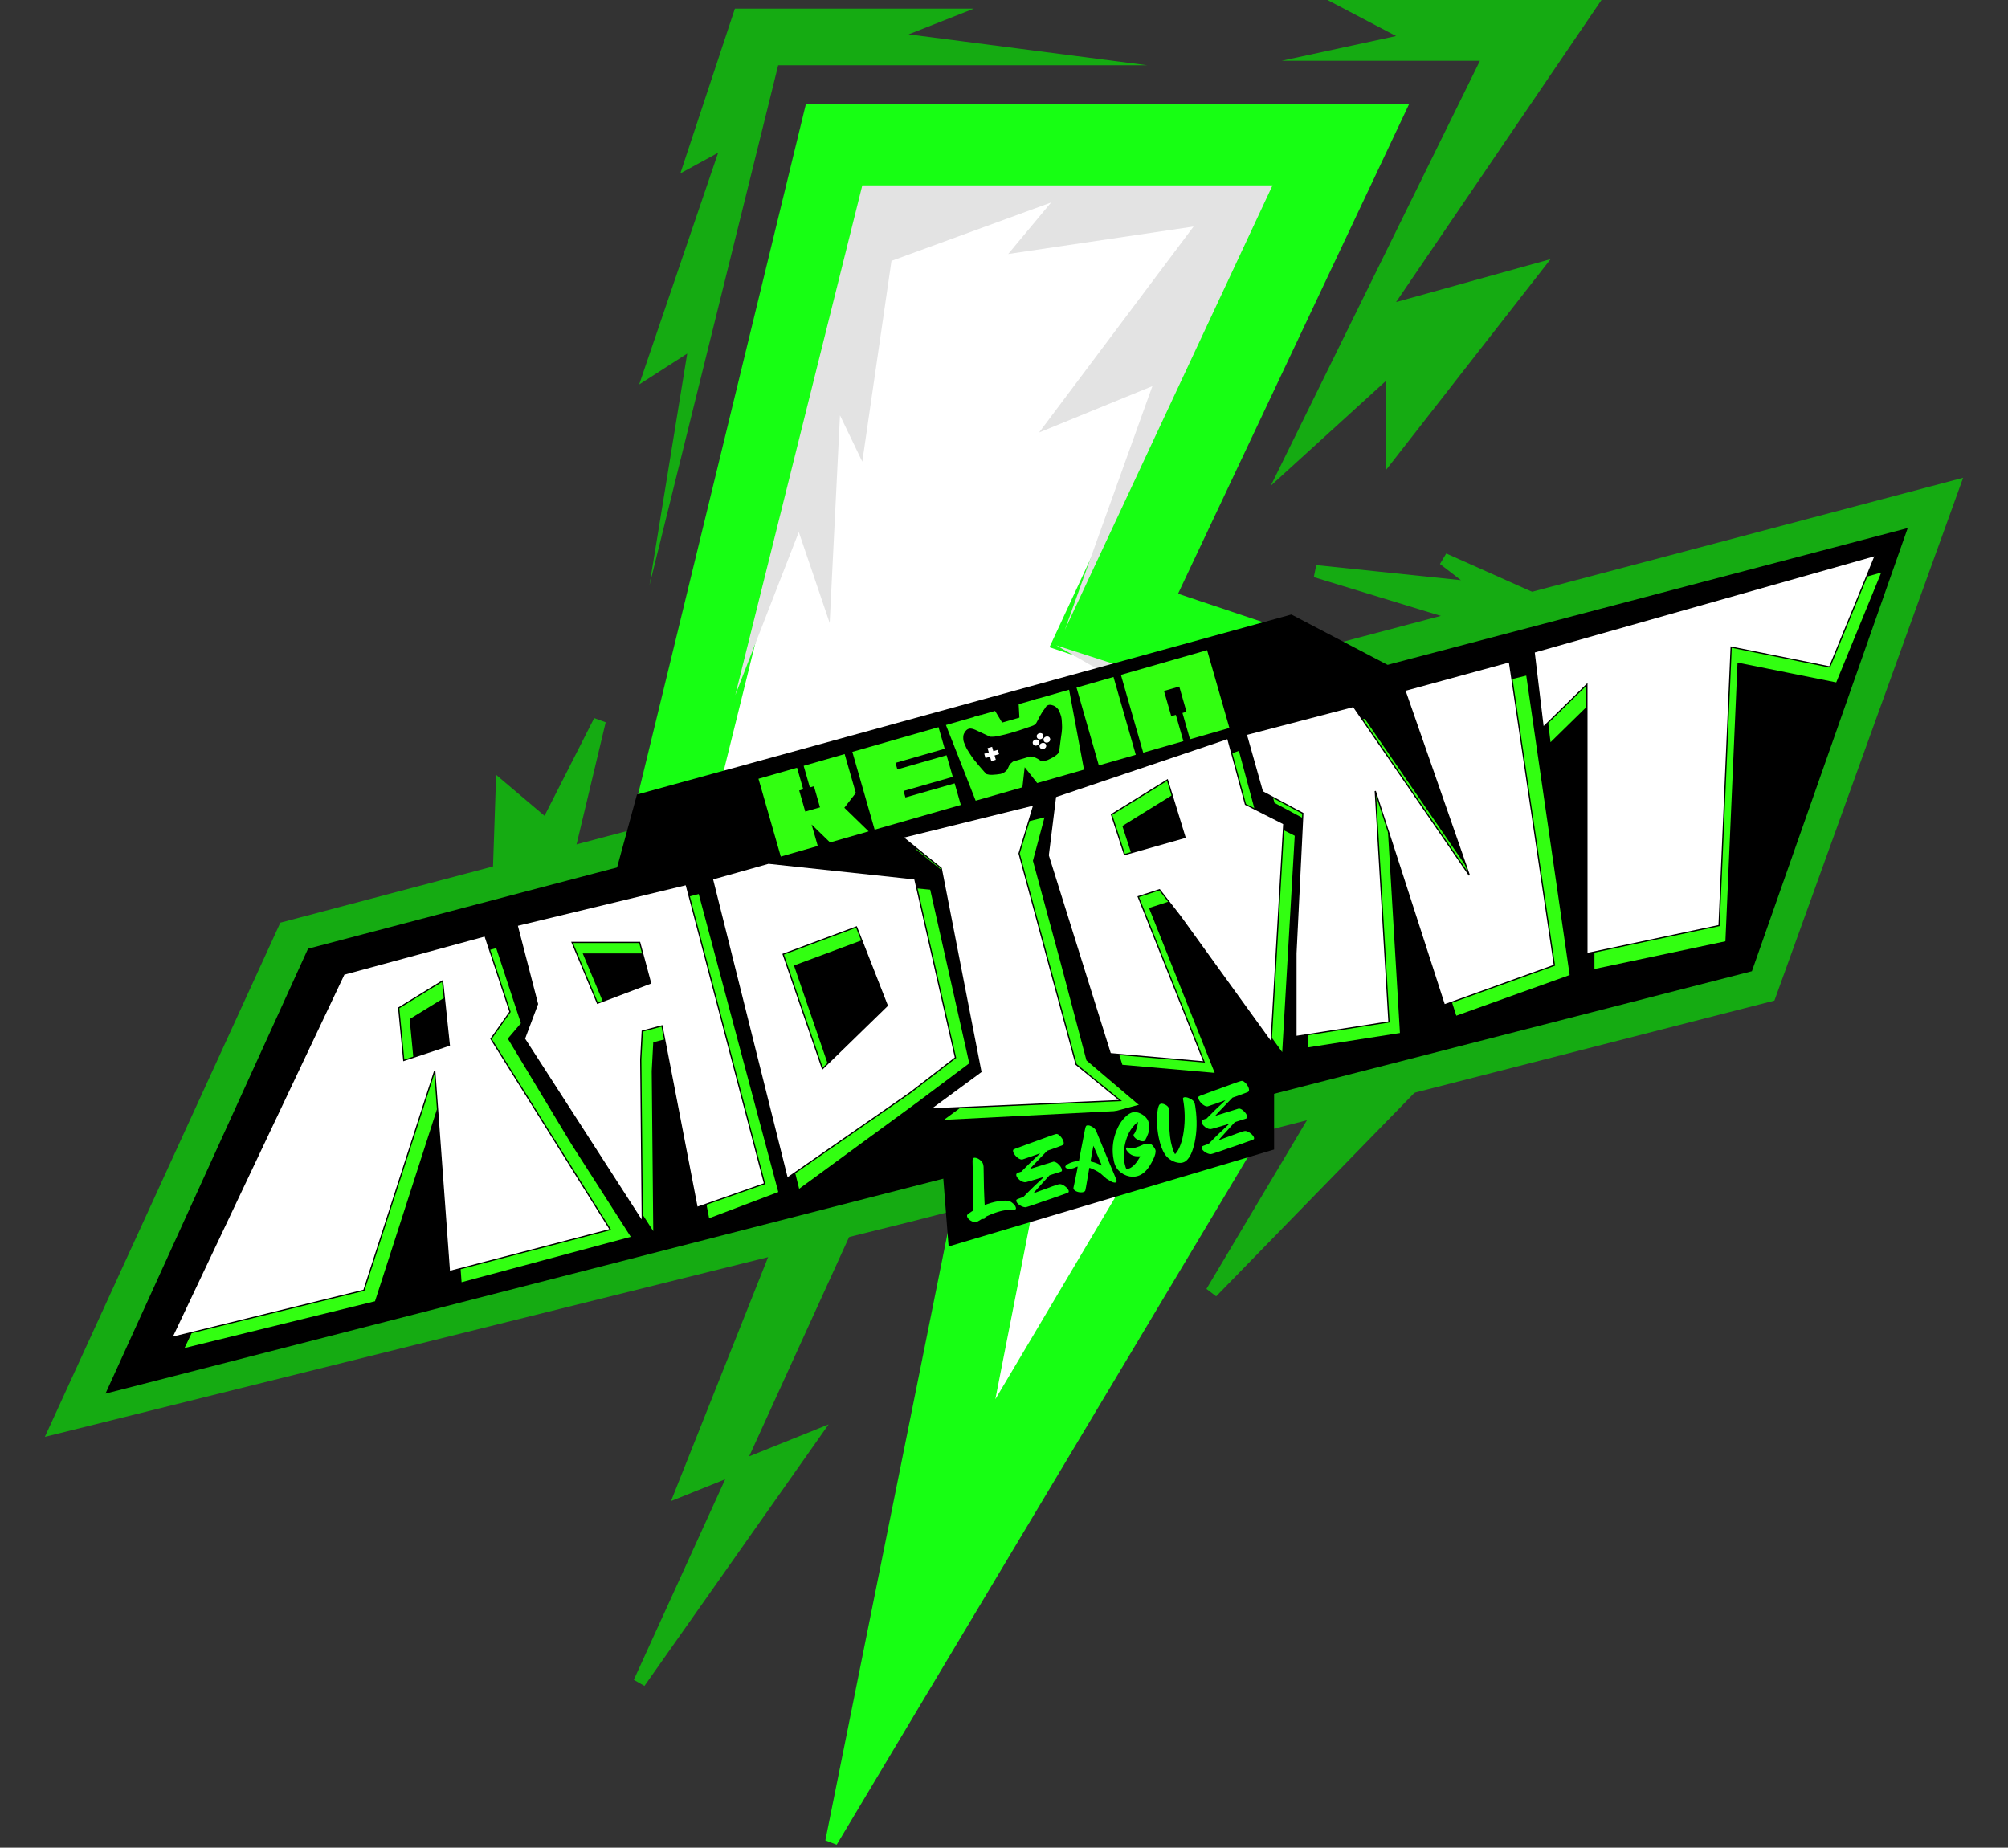 <svg width="163" height="150" viewBox="0 0 163 150" fill="none" xmlns="http://www.w3.org/2000/svg">
<rect x="0" y="0" width="163" height="150" fill="#333333" stroke="none"/>
<path d="M98.363 104.892L129.155 53.201L106.795 46.374L120.287 47.78L117.195 45.391L137.514 54.455L121.77 85.247L124 70.757L115.919 82.739L119.402 83.296L98.363 104.892Z" fill="#15AB12" stroke="#15AB12"/>
<path d="M49.934 74.27L65.817 8.926H89.611H113.606L94.936 48.495L122.384 57.69L67.489 149.507L80.864 83.048L49.934 74.27Z" fill="#17FF13" stroke="#17FF13"/>
<path d="M103.156 15.047H69.996L56.342 70.221L87.133 78.72L79.749 116.338L112.491 61.164L85.879 52.247L103.156 15.047Z" fill="white" stroke="#17FF13"/>
<path d="M69.998 15.047L59.688 56.427L64.843 43.191L67.35 50.575L68.186 33.717L69.998 37.479L72.366 21.177L85.324 16.44L81.841 20.62L96.888 18.391L84.349 35.11L93.544 31.348L86.438 51.133L103.297 15.047H69.998Z" fill="#E3E3E3"/>
<path d="M56.621 70.225L77.52 70.503L76.266 72.454L91.174 76.076L91.871 83.6L86.42 81.796L80.168 115.227L90.354 98.062L97.862 85.411L101.875 78.724L96.608 79.699L107.336 62.422L94.936 63.119L100.509 60.89L85.741 52.391L112.491 61.029L101.875 78.724L90.354 98.062L80.168 115.227L86.42 81.796L86.995 78.724L56.621 70.225Z" fill="#E3E3E3"/>
<path d="M93.126 5.297H63.17L52.721 47.513L55.786 28.704L51.885 31.212L58.294 12.403L55.229 14.075L59.656 0.699H79.054L73.759 2.789L93.126 5.297Z" fill="#15AB12"/>
<path d="M113.328 2.926L104.046 4.932H120.135L103.157 39.43L112.492 30.931V38.176L125.868 21.038L113.328 24.522L130 0L107.755 0L113.328 2.926Z" fill="#15AB12"/>
<path d="M44.361 67.019L48.68 58.52L44.361 76.632L75.152 85.549L59.84 119.162L65.88 116.732L51.905 136.579L59.84 119.162L55.367 120.96L67.907 89.45L50.491 85.549L55.367 81.648L40.181 80.394L40.738 63.953L44.361 67.019Z" fill="#15AB12" stroke="#15AB12"/>
<path d="M22.756 74.906L159.357 38.789L144.039 81.231L73.771 99.219L3.643 116.646L22.756 74.906Z" fill="#15AB12"/>
<path d="M25.004 77.019L154.86 42.868L142.211 78.846L8.561 113.137L25.004 77.019Z" fill="black"/>
<path d="M125.148 54.288L152.708 46.482L149.054 55.4L141.044 53.789L140.06 76.416L129.43 78.665L129.43 56.76L125.865 60.255L125.148 54.288Z" fill="#32FF11"/>
<path d="M115.044 57.02L123.894 54.848L127.417 79.156L118.216 82.457L112.505 64.773L113.639 83.862L106.19 85.028L106.19 78.335L106.749 66.944L103.46 65.181L102.169 60.601L110.784 58.351L120.384 72.338L115.044 57.02Z" fill="#32FF11"/>
<path d="M80.618 87.976L77.389 71.407L74.336 68.94L84.787 66.357L83.848 69.88L86.079 78.101L88.193 86.086L92.89 90.079L76.625 90.912L80.618 87.976Z" fill="#32FF11"/>
<path d="M58.829 72.338L63.326 71.073L75.51 72.228L78.681 86.32L74.454 89.491L64.872 96.51L58.829 72.338ZM64.451 78.381L67.683 87.797L73.023 82.597L70.494 76.133L64.451 78.381Z" fill="#32FF11"/>
<path d="M42.98 76.103L56.72 72.581L63.179 96.773L57.564 98.899L54.716 84.165L53.028 84.617L52.904 86.954L53.028 99.944L43.568 85.264L44.624 82.455L42.98 76.103ZM47.304 77.403L49.413 82.455L53.811 80.788L52.904 77.403L47.304 77.403Z" fill="#32FF11"/>
<path d="M100.569 60.959L86.668 65.655L86.081 70.388L91.107 86.441L98.602 87.098L93.27 73.713L95.086 73.123L96.775 75.293L104.083 85.412L105.1 67.851L101.998 66.282L100.569 60.959ZM95.734 64.191L97.196 68.969L92.19 70.388L91.107 67.055L95.734 64.191Z" fill="#32FF11"/>
<path d="M28.895 80.062L40.279 76.97L42.284 83.069L41.22 84.318L46.387 92.891L51.202 100.407L37.468 104.093L36.261 87.602L30.441 105.64L14.982 109.434L28.895 80.062ZM33.252 82.732L33.673 87.088L37.468 85.823L36.906 80.483L33.252 82.732Z" fill="#32FF11"/>
<path d="M124.572 52.923L124.531 52.935L124.536 52.977L125.253 58.944L125.265 59.045L125.338 58.974L128.817 55.562L128.817 77.349L128.817 77.41L128.878 77.398L139.508 75.148L139.546 75.14L139.547 75.102L140.528 52.534L148.482 54.133L148.522 54.141L148.538 54.103L152.192 45.184L152.231 45.089L152.132 45.117L124.572 52.923Z" fill="white" stroke="black" stroke-width="0.1"/>
<path d="M114.09 56.029L114.038 56.043L114.056 56.093L119.273 71.059L109.884 57.379L109.864 57.35L109.83 57.359L101.215 59.61L101.166 59.623L101.179 59.672L102.471 64.252L102.477 64.272L102.496 64.282L105.756 66.03L105.199 77.389L105.199 77.389L105.199 77.392L105.199 84.085L105.199 84.144L105.257 84.135L112.705 82.969L112.75 82.962L112.747 82.916L111.637 64.22L117.227 81.529L117.243 81.578L117.292 81.561L126.141 78.378L126.179 78.364L126.173 78.324L122.533 53.779L122.525 53.724L122.47 53.739L114.09 56.029Z" fill="white" stroke="black" stroke-width="0.1"/>
<path d="M73.384 67.947L73.286 67.971L73.365 68.034L76.404 70.489L79.623 87.009L75.656 89.926L75.523 90.024L75.688 90.017L90.814 89.353L90.944 89.347L90.843 89.264L87.356 86.415L82.726 69.288L83.896 65.427L83.921 65.342L83.836 65.364L73.384 67.947Z" fill="white" stroke="black" stroke-width="0.1"/>
<path d="M57.875 71.345L57.828 71.358L57.84 71.405L63.883 95.577L63.901 95.647L63.96 95.606L73.894 88.704L73.894 88.704L73.896 88.703L77.537 85.884L77.562 85.865L77.555 85.834L74.266 71.382L74.258 71.347L74.223 71.343L62.391 70.078L62.381 70.077L62.372 70.08L57.875 71.345ZM66.764 86.761L63.573 77.466L69.525 75.251L72.024 81.639L66.764 86.761Z" fill="white" stroke="black" stroke-width="0.1"/>
<path d="M42.028 75.11L41.979 75.121L41.992 75.171L43.632 81.507L42.581 84.301L42.572 84.325L42.585 84.346L52.045 99.025L52.139 99.171L52.137 98.998L52.014 86.01L52.135 83.71L53.737 83.281L56.574 97.964L56.585 98.02L56.64 98.001L62.021 96.109L62.064 96.094L62.052 96.049L55.711 71.858L55.698 71.81L55.651 71.822L42.028 75.11ZM48.5 81.446L46.439 76.507L51.925 76.507L52.811 79.812L48.5 81.446Z" fill="white" stroke="black" stroke-width="0.1"/>
<path d="M99.613 59.962L99.663 59.945L99.677 59.996L101.1 65.299L104.182 66.857L104.211 66.872L104.209 66.905L103.192 84.466L103.184 84.606L103.102 84.492L95.794 74.374L94.127 72.232L92.396 72.795L97.708 86.131L97.738 86.206L97.657 86.199L90.162 85.542L90.129 85.539L90.118 85.507L85.092 69.454L85.089 69.443L85.09 69.433L85.678 64.7L85.681 64.668L85.711 64.659L99.613 59.962ZM96.193 67.986L94.765 63.318L90.226 66.128L91.282 69.378L96.193 67.986Z" fill="white" stroke="black" stroke-width="0.1"/>
<path d="M27.942 79.08L27.919 79.086L27.909 79.107L13.996 108.479L13.951 108.574L14.053 108.549L29.512 104.754L29.54 104.748L29.548 104.721L35.289 86.927L36.477 103.163L36.482 103.223L36.54 103.208L49.469 99.835L49.535 99.818L49.499 99.76L39.856 84.334L41.385 82.164L41.399 82.143L41.392 82.119L39.386 76.021L39.371 75.976L39.325 75.988L27.942 79.08ZM35.924 79.634L36.473 84.855L32.777 86.088L32.364 81.824L35.924 79.634Z" fill="white" stroke="black" stroke-width="0.1"/>
<path d="M51.706 64.503L104.829 49.887L113.683 54.524L49.599 72.232L51.706 64.503Z" fill="black"/>
<path d="M76.442 94.022L103.425 86.714L103.425 93.32L77.004 101.189L76.442 94.022Z" fill="black"/>
<path d="M61.57 63.223L68.566 61.217L69.472 64.374L68.54 65.576L70.513 67.493L67.381 68.391L65.882 66.934L66.383 68.678L63.381 69.538L61.57 63.223ZM64.876 64.172L65.367 65.885L66.564 65.542L66.073 63.829L65.74 63.924L65.238 62.171L64.701 62.325L65.203 64.078L64.876 64.172Z" fill="#32FF11"/>
<path d="M69.189 61.038L76.185 59.032L76.688 60.785L72.693 61.931L72.844 62.459L76.839 61.313L77.342 63.066L73.347 64.212L73.498 64.74L77.493 63.595L77.996 65.348L71 67.354L69.189 61.038Z" fill="#32FF11"/>
<path d="M83.984 56.796L86.784 55.993L87.993 62.481L84.194 63.571L83.179 62.284L82.995 63.914L79.2 65.002L76.787 58.859L79.588 58.056L81.244 62.281L81.477 60.174L83.504 59.593L84.818 61.256L83.984 56.796Z" fill="#32FF11"/>
<path d="M89.198 62.136L87.387 55.82L90.388 54.959L92.199 61.275L89.198 62.136Z" fill="#32FF11"/>
<path d="M92.801 61.102L90.99 54.787L97.986 52.781L99.797 59.096L92.801 61.102ZM94.488 56.091L95.076 58.141L95.45 58.034L96.062 60.167L96.599 60.014L95.987 57.88L96.314 57.786L95.727 55.736L94.488 56.091Z" fill="#32FF11"/>
<path d="M79.07 58.204L80.775 57.715L81.349 58.66L82.751 58.258L82.691 57.166L84.302 56.704L86.272 61.552L83.562 62.329L83.087 61.998L82.884 62.524L79.911 63.441L79.07 58.204Z" fill="#32FF11"/>
<path d="M85.81 57.483C85.683 57.361 85.592 57.296 85.41 57.248C85.333 57.228 85.288 57.21 85.206 57.217C85.133 57.223 85.091 57.237 85.026 57.27C84.902 57.334 84.887 57.428 84.804 57.532C84.512 57.899 84.365 58.247 84.146 58.649C84.084 58.763 84.088 58.742 83.988 58.833C83.901 58.911 83.499 59.03 83.499 59.03C83.499 59.03 82.2 59.512 81.177 59.718C80.994 59.755 80.825 59.797 80.707 59.805C80.59 59.814 80.379 59.811 80.379 59.811L79.229 59.276C79.229 59.276 78.857 59.078 78.626 59.166C78.465 59.228 78.397 59.321 78.308 59.457C78.186 59.642 78.188 59.78 78.195 59.987C78.202 60.199 78.271 60.308 78.349 60.504C78.463 60.792 78.569 60.937 78.736 61.2C78.981 61.587 79.156 61.783 79.45 62.139C79.68 62.417 80.062 62.834 80.062 62.834C80.062 62.834 80.212 62.883 80.305 62.893C80.654 62.929 81.217 62.832 81.217 62.832L81.424 62.771C81.424 62.771 81.574 62.672 81.657 62.597C81.88 62.395 81.835 62.173 82.056 61.969C82.122 61.907 82.238 61.823 82.238 61.823L83.631 61.411C83.631 61.411 83.757 61.425 83.835 61.442C84.159 61.508 84.473 61.762 84.473 61.762C84.473 61.762 84.651 61.816 84.744 61.787C84.804 61.768 85.005 61.72 85.061 61.693C85.388 61.533 85.509 61.492 85.787 61.269C85.859 61.21 85.966 61.085 85.966 61.085C85.966 61.085 86.044 60.53 86.084 60.174C86.145 59.644 86.238 59.342 86.206 58.817C86.186 58.465 86.195 58.255 86.063 57.931C85.988 57.745 85.958 57.625 85.81 57.483Z" fill="black"/>
<rect x="80.165" y="60.734" width="0.383" height="1.095" transform="rotate(-16 80.165 60.734)" fill="white"/>
<rect x="79.997" y="61.539" width="0.365" height="1.148" transform="rotate(-106 79.997 61.539)" fill="white"/>
<ellipse cx="84.426" cy="59.764" rx="0.273" ry="0.248" transform="rotate(-16 84.426 59.764)" fill="white"/>
<ellipse cx="84.98" cy="60.038" rx="0.273" ry="0.248" transform="rotate(-16 84.98 60.038)" fill="white"/>
<ellipse cx="84.655" cy="60.557" rx="0.273" ry="0.248" transform="rotate(-16 84.655 60.557)" fill="white"/>
<ellipse cx="84.103" cy="60.284" rx="0.273" ry="0.248" transform="rotate(-16 84.103 60.284)" fill="white"/>
<path d="M98.263 93.695C98.117 93.683 97.97 93.628 97.819 93.529C97.668 93.426 97.577 93.323 97.547 93.219C97.529 93.156 97.535 93.108 97.564 93.075C97.578 93.056 97.696 93.007 97.918 92.929L98.106 92.868L98.435 92.532C98.868 92.1 99.214 91.766 99.474 91.53L99.797 91.225L99.373 91.354C99.13 91.428 98.885 91.501 98.636 91.573C98.415 91.636 98.282 91.667 98.237 91.665C98.037 91.649 97.852 91.548 97.682 91.362C97.633 91.313 97.595 91.255 97.566 91.19C97.538 91.125 97.528 91.074 97.537 91.037C97.543 90.992 97.565 90.956 97.602 90.931C97.639 90.906 97.707 90.879 97.806 90.85L97.96 90.799L98.021 90.73C98.459 90.282 98.866 89.887 99.242 89.544C99.4 89.396 99.478 89.32 99.477 89.316L99.463 89.32L99.43 89.329C99.421 89.332 99.181 89.418 98.712 89.586C98.33 89.72 98.107 89.796 98.044 89.814C97.984 89.827 97.921 89.82 97.855 89.795C97.706 89.735 97.568 89.628 97.441 89.474C97.318 89.319 97.263 89.188 97.277 89.082C97.28 89.076 97.28 89.068 97.278 89.059C97.279 89.03 97.339 88.99 97.457 88.942C97.575 88.894 97.995 88.739 98.716 88.478C98.925 88.404 99.089 88.345 99.208 88.301C99.451 88.211 99.579 88.165 99.593 88.161C99.694 88.122 99.818 88.077 99.965 88.025C100.332 87.89 100.585 87.803 100.725 87.763C100.784 87.746 100.829 87.743 100.861 87.753C100.919 87.766 100.985 87.808 101.059 87.88C101.137 87.945 101.203 88.024 101.259 88.116C101.349 88.261 101.393 88.388 101.39 88.496C101.388 88.575 101.354 88.628 101.289 88.657C101.198 88.697 100.918 88.802 100.448 88.971L100.048 89.108L99.952 89.209C99.857 89.304 99.703 89.463 99.488 89.686C99.273 89.909 99.078 90.114 98.902 90.301C98.726 90.489 98.641 90.584 98.647 90.587C98.674 90.579 98.777 90.547 98.956 90.491C99.315 90.379 99.636 90.279 99.919 90.193L100.565 89.993L100.619 90C100.747 90.022 100.882 90.11 101.025 90.265C101.13 90.376 101.198 90.486 101.229 90.594C101.256 90.689 101.25 90.752 101.21 90.783C101.194 90.797 101.032 90.851 100.721 90.945C100.416 91.038 100.254 91.089 100.237 91.099C100.221 91.108 100.05 91.297 99.725 91.663C99.433 91.992 99.216 92.232 99.074 92.385C98.967 92.504 98.914 92.566 98.915 92.57L98.994 92.54C99.047 92.52 99.114 92.496 99.194 92.468C99.278 92.439 99.353 92.41 99.418 92.382C99.436 92.377 99.611 92.314 99.943 92.195C100.248 92.083 100.414 92.02 100.44 92.008C100.489 91.994 100.592 91.96 100.747 91.905C100.903 91.851 101 91.823 101.039 91.822C101.081 91.815 101.133 91.819 101.196 91.835C101.32 91.873 101.443 91.945 101.566 92.052C101.69 92.158 101.765 92.259 101.792 92.353C101.809 92.412 101.803 92.458 101.773 92.491C101.75 92.512 101.527 92.596 101.104 92.741C101.065 92.757 101.012 92.778 100.946 92.801C100.884 92.824 100.846 92.837 100.832 92.841C100.819 92.845 100.79 92.856 100.746 92.873C100.701 92.886 100.67 92.895 100.652 92.9C100.585 92.924 100.523 92.947 100.466 92.968C100.417 92.987 100.235 93.049 99.918 93.155C99.757 93.206 99.661 93.238 99.631 93.252C99.626 93.253 99.597 93.264 99.545 93.284C99.495 93.298 99.455 93.312 99.425 93.326C99.352 93.346 99.188 93.403 98.931 93.496C98.527 93.637 98.304 93.703 98.263 93.695Z" fill="#17FF13"/>
<path d="M95.849 94.405C95.666 94.414 95.468 94.373 95.257 94.282C95.049 94.19 94.873 94.067 94.726 93.914C94.504 93.684 94.32 93.317 94.175 92.811C94.082 92.486 94.014 92.146 93.971 91.792C93.928 91.438 93.913 91.078 93.925 90.713C93.937 90.343 93.972 90.064 94.03 89.876C94.058 89.77 94.094 89.699 94.137 89.662C94.238 89.57 94.391 89.577 94.598 89.684C94.719 89.747 94.804 89.823 94.854 89.911C94.902 89.995 94.927 90.118 94.93 90.278C94.932 90.356 94.93 90.486 94.924 90.668C94.895 91.454 94.936 92.131 95.045 92.701C95.061 92.789 95.092 92.917 95.14 93.084C95.188 93.251 95.226 93.367 95.255 93.432C95.321 93.594 95.362 93.68 95.38 93.689C95.386 93.693 95.406 93.677 95.44 93.643C95.582 93.49 95.71 93.255 95.825 92.939C95.944 92.621 96.03 92.267 96.084 91.875C96.211 90.973 96.195 90.099 96.035 89.25C96.022 89.205 96.023 89.168 96.04 89.139C96.069 89.087 96.139 89.067 96.249 89.079C96.359 89.086 96.475 89.122 96.595 89.185C96.778 89.279 96.895 89.377 96.944 89.481C96.996 89.593 97.044 89.862 97.088 90.29C97.189 91.292 97.128 92.211 96.904 93.047C96.737 93.677 96.508 94.089 96.218 94.285C96.106 94.356 95.983 94.396 95.849 94.405Z" fill="#17FF13"/>
<path d="M92.148 95.516C91.843 95.56 91.532 95.5 91.216 95.336C91.065 95.253 90.939 95.159 90.836 95.057C90.699 94.92 90.593 94.763 90.517 94.584C90.446 94.404 90.392 94.173 90.355 93.89C90.26 93.135 90.366 92.404 90.671 91.696C90.808 91.373 90.97 91.102 91.156 90.882C91.486 90.499 91.795 90.298 92.083 90.279C92.178 90.272 92.288 90.289 92.413 90.331C92.542 90.373 92.661 90.431 92.771 90.507C92.971 90.641 93.111 90.798 93.192 90.98C93.229 91.057 93.252 91.136 93.26 91.217C93.289 91.419 93.291 91.604 93.266 91.773C93.24 91.937 93.182 92.112 93.094 92.298C93.01 92.484 92.944 92.593 92.895 92.627C92.816 92.674 92.689 92.666 92.515 92.604C92.465 92.584 92.402 92.553 92.327 92.511C92.251 92.469 92.196 92.431 92.162 92.397C92.09 92.335 92.043 92.272 92.021 92.21C92.002 92.147 92.011 92.101 92.047 92.071C92.083 92.046 92.136 91.95 92.206 91.783C92.274 91.612 92.317 91.471 92.333 91.358C92.367 91.187 92.378 91.096 92.365 91.085C92.359 91.082 92.325 91.109 92.263 91.166C92.202 91.223 92.148 91.275 92.103 91.322C91.87 91.565 91.686 91.844 91.552 92.161C91.429 92.466 91.342 92.757 91.29 93.036C91.19 93.573 91.198 94.079 91.314 94.553C91.329 94.622 91.351 94.699 91.38 94.784C91.413 94.862 91.432 94.903 91.438 94.906C91.443 94.91 91.488 94.902 91.57 94.883C91.648 94.865 91.721 94.837 91.788 94.799C91.971 94.688 92.145 94.518 92.309 94.29C92.339 94.242 92.39 94.162 92.46 94.049C92.53 93.936 92.564 93.877 92.563 93.873C92.562 93.868 92.52 93.868 92.438 93.872C92.063 93.891 91.763 93.767 91.54 93.499C91.415 93.354 91.376 93.25 91.421 93.189C91.458 93.144 91.522 93.147 91.615 93.199C91.671 93.222 91.754 93.23 91.864 93.223C92.094 93.206 92.378 93.117 92.718 92.956C92.838 92.897 92.968 92.862 93.106 92.852C93.248 92.836 93.368 92.855 93.467 92.91C93.521 92.943 93.585 93.013 93.659 93.119C93.732 93.22 93.777 93.3 93.794 93.359C93.838 93.531 93.775 93.794 93.602 94.147C93.433 94.493 93.263 94.764 93.095 94.959C92.821 95.282 92.505 95.468 92.148 95.516Z" fill="#17FF13"/>
<path d="M87.839 96.796C87.758 96.805 87.666 96.799 87.563 96.78C87.479 96.76 87.406 96.735 87.343 96.704C87.227 96.64 87.159 96.573 87.14 96.506C87.133 96.483 87.137 96.436 87.15 96.364C87.154 96.358 87.164 96.316 87.18 96.238C87.197 96.16 87.209 96.1 87.217 96.059C87.405 95.164 87.493 94.714 87.482 94.707C87.464 94.698 87.398 94.722 87.282 94.779C87.132 94.851 86.966 94.885 86.783 94.878C86.605 94.871 86.504 94.826 86.481 94.745C86.455 94.655 86.558 94.554 86.79 94.444C86.979 94.35 87.228 94.282 87.537 94.237L87.587 94.23L87.749 93.363C87.932 92.416 88.037 91.872 88.066 91.732C88.097 91.587 88.122 91.494 88.14 91.455C88.159 91.42 88.173 91.399 88.18 91.392C88.188 91.385 88.206 91.377 88.233 91.369C88.273 91.358 88.304 91.354 88.325 91.358C88.403 91.359 88.491 91.385 88.589 91.436C88.686 91.486 88.772 91.547 88.846 91.618C88.894 91.663 88.929 91.712 88.954 91.763C88.982 91.809 89.025 91.909 89.084 92.063C89.201 92.352 89.427 92.901 89.761 93.709C89.975 94.215 90.13 94.586 90.227 94.822C90.356 95.136 90.457 95.376 90.528 95.541C90.591 95.69 90.627 95.784 90.639 95.825C90.651 95.866 90.649 95.903 90.634 95.936C90.619 95.985 90.564 96.008 90.471 96.005C90.382 96.001 90.287 95.97 90.187 95.911C89.994 95.8 89.873 95.727 89.824 95.692C89.775 95.657 89.69 95.584 89.57 95.472C89.445 95.361 89.364 95.289 89.325 95.256C89.226 95.182 89.098 95.104 88.943 95.021C88.787 94.939 88.644 94.875 88.514 94.829L88.432 94.801L88.396 94.98C88.318 95.408 88.241 95.855 88.165 96.322C88.131 96.527 88.109 96.638 88.099 96.656C88.066 96.729 87.98 96.776 87.839 96.796ZM89.401 94.523C88.975 93.517 88.76 93.014 88.756 93.015L88.64 93.635C88.563 94.048 88.525 94.264 88.526 94.283C88.527 94.288 88.554 94.297 88.607 94.311C88.852 94.363 89.092 94.451 89.327 94.574C89.396 94.608 89.432 94.624 89.437 94.623L89.433 94.609C89.43 94.6 89.427 94.589 89.423 94.576C89.418 94.558 89.411 94.54 89.401 94.523Z" fill="#17FF13"/>
<path d="M83.222 98.008C83.076 97.996 82.929 97.94 82.778 97.842C82.626 97.739 82.536 97.635 82.506 97.531C82.488 97.468 82.493 97.42 82.523 97.387C82.537 97.368 82.655 97.32 82.877 97.242L83.065 97.18L83.394 96.844C83.827 96.412 84.173 96.078 84.433 95.843L84.756 95.537L84.331 95.666C84.089 95.741 83.844 95.814 83.595 95.885C83.374 95.948 83.241 95.979 83.196 95.977C82.996 95.961 82.811 95.861 82.641 95.675C82.592 95.625 82.554 95.568 82.525 95.503C82.497 95.438 82.487 95.387 82.496 95.35C82.502 95.304 82.524 95.269 82.561 95.243C82.598 95.218 82.666 95.191 82.765 95.163L82.919 95.111L82.98 95.043C83.418 94.594 83.825 94.199 84.201 93.857C84.359 93.709 84.437 93.633 84.436 93.628L84.422 93.632L84.389 93.642C84.379 93.644 84.14 93.73 83.671 93.899C83.289 94.033 83.066 94.109 83.003 94.127C82.943 94.139 82.88 94.133 82.814 94.108C82.665 94.048 82.527 93.941 82.4 93.787C82.277 93.632 82.222 93.501 82.236 93.394C82.239 93.388 82.239 93.381 82.237 93.372C82.238 93.342 82.298 93.303 82.416 93.254C82.534 93.206 82.954 93.051 83.675 92.791C83.884 92.716 84.048 92.657 84.167 92.613C84.41 92.524 84.538 92.477 84.552 92.473C84.653 92.434 84.777 92.389 84.924 92.338C85.29 92.203 85.544 92.116 85.684 92.075C85.743 92.059 85.788 92.055 85.82 92.066C85.878 92.079 85.944 92.121 86.018 92.192C86.096 92.258 86.162 92.337 86.218 92.428C86.308 92.573 86.352 92.7 86.349 92.808C86.347 92.887 86.313 92.941 86.248 92.969C86.157 93.01 85.877 93.115 85.407 93.284L85.007 93.42L84.911 93.521C84.816 93.617 84.662 93.776 84.447 93.999C84.232 94.222 84.037 94.427 83.861 94.614C83.685 94.801 83.6 94.897 83.606 94.9C83.633 94.892 83.736 94.86 83.915 94.804C84.274 94.691 84.595 94.592 84.878 94.505L85.525 94.305L85.578 94.312C85.706 94.334 85.841 94.422 85.984 94.577C86.089 94.689 86.157 94.799 86.188 94.907C86.215 95.002 86.209 95.065 86.169 95.096C86.153 95.11 85.99 95.164 85.68 95.258C85.374 95.35 85.213 95.401 85.197 95.411C85.18 95.421 85.009 95.609 84.684 95.976C84.392 96.304 84.175 96.544 84.033 96.698C83.926 96.816 83.873 96.878 83.874 96.883L83.953 96.853C84.006 96.832 84.073 96.808 84.153 96.781C84.237 96.752 84.312 96.723 84.377 96.694C84.395 96.689 84.57 96.627 84.902 96.507C85.207 96.395 85.373 96.333 85.399 96.321C85.448 96.306 85.551 96.272 85.706 96.218C85.862 96.163 85.959 96.136 85.998 96.134C86.04 96.127 86.092 96.132 86.155 96.148C86.279 96.186 86.402 96.258 86.525 96.364C86.649 96.471 86.724 96.571 86.751 96.666C86.768 96.725 86.761 96.77 86.732 96.803C86.709 96.825 86.486 96.908 86.063 97.054C86.024 97.07 85.971 97.09 85.905 97.114C85.843 97.136 85.805 97.15 85.791 97.154C85.778 97.158 85.749 97.168 85.705 97.186C85.66 97.199 85.629 97.208 85.611 97.213C85.544 97.237 85.482 97.26 85.425 97.281C85.376 97.3 85.194 97.362 84.877 97.467C84.716 97.518 84.62 97.551 84.59 97.564C84.585 97.566 84.556 97.576 84.504 97.596C84.454 97.611 84.414 97.624 84.384 97.638C84.311 97.659 84.147 97.716 83.89 97.809C83.486 97.949 83.263 98.016 83.222 98.008Z" fill="#17FF13"/>
<path d="M79.182 99.224C79.048 99.218 78.91 99.17 78.767 99.079C78.626 98.982 78.541 98.88 78.51 98.771C78.498 98.731 78.495 98.695 78.501 98.664C78.514 98.626 78.541 98.591 78.581 98.56C78.624 98.523 78.712 98.462 78.843 98.375C78.947 98.311 79 98.274 79.002 98.264C79.008 98.233 79.009 97.895 79.005 97.251C79.001 97.12 78.999 96.967 78.998 96.792C79.002 96.468 78.991 95.882 78.963 95.035C78.951 94.584 78.945 94.317 78.946 94.234C78.95 94.145 78.963 94.082 78.987 94.046C79.025 93.991 79.099 93.975 79.208 93.997C79.322 94.018 79.435 94.074 79.549 94.163C79.65 94.242 79.722 94.324 79.766 94.409C79.808 94.49 79.834 94.595 79.842 94.724C79.845 94.821 79.849 95.013 79.853 95.3C79.863 96.172 79.879 96.788 79.899 97.149C79.908 97.317 79.915 97.469 79.92 97.605L79.931 97.822C79.932 97.826 79.999 97.804 80.132 97.756C80.571 97.601 80.975 97.51 81.343 97.482C81.515 97.467 81.666 97.466 81.796 97.477C81.885 97.481 81.984 97.519 82.093 97.59C82.201 97.662 82.294 97.747 82.372 97.847C82.41 97.895 82.438 97.95 82.456 98.014C82.473 98.072 82.477 98.113 82.469 98.135C82.45 98.189 82.384 98.213 82.269 98.206C81.725 98.182 81.107 98.312 80.417 98.598C80.134 98.719 79.99 98.787 79.985 98.803L79.982 98.818C79.98 98.829 79.978 98.839 79.976 98.849C79.964 98.926 79.896 98.963 79.773 98.959C79.737 98.954 79.713 98.954 79.7 98.958C79.69 98.961 79.629 99 79.514 99.077C79.365 99.174 79.255 99.222 79.182 99.224Z" fill="#17FF13"/>
</svg>
